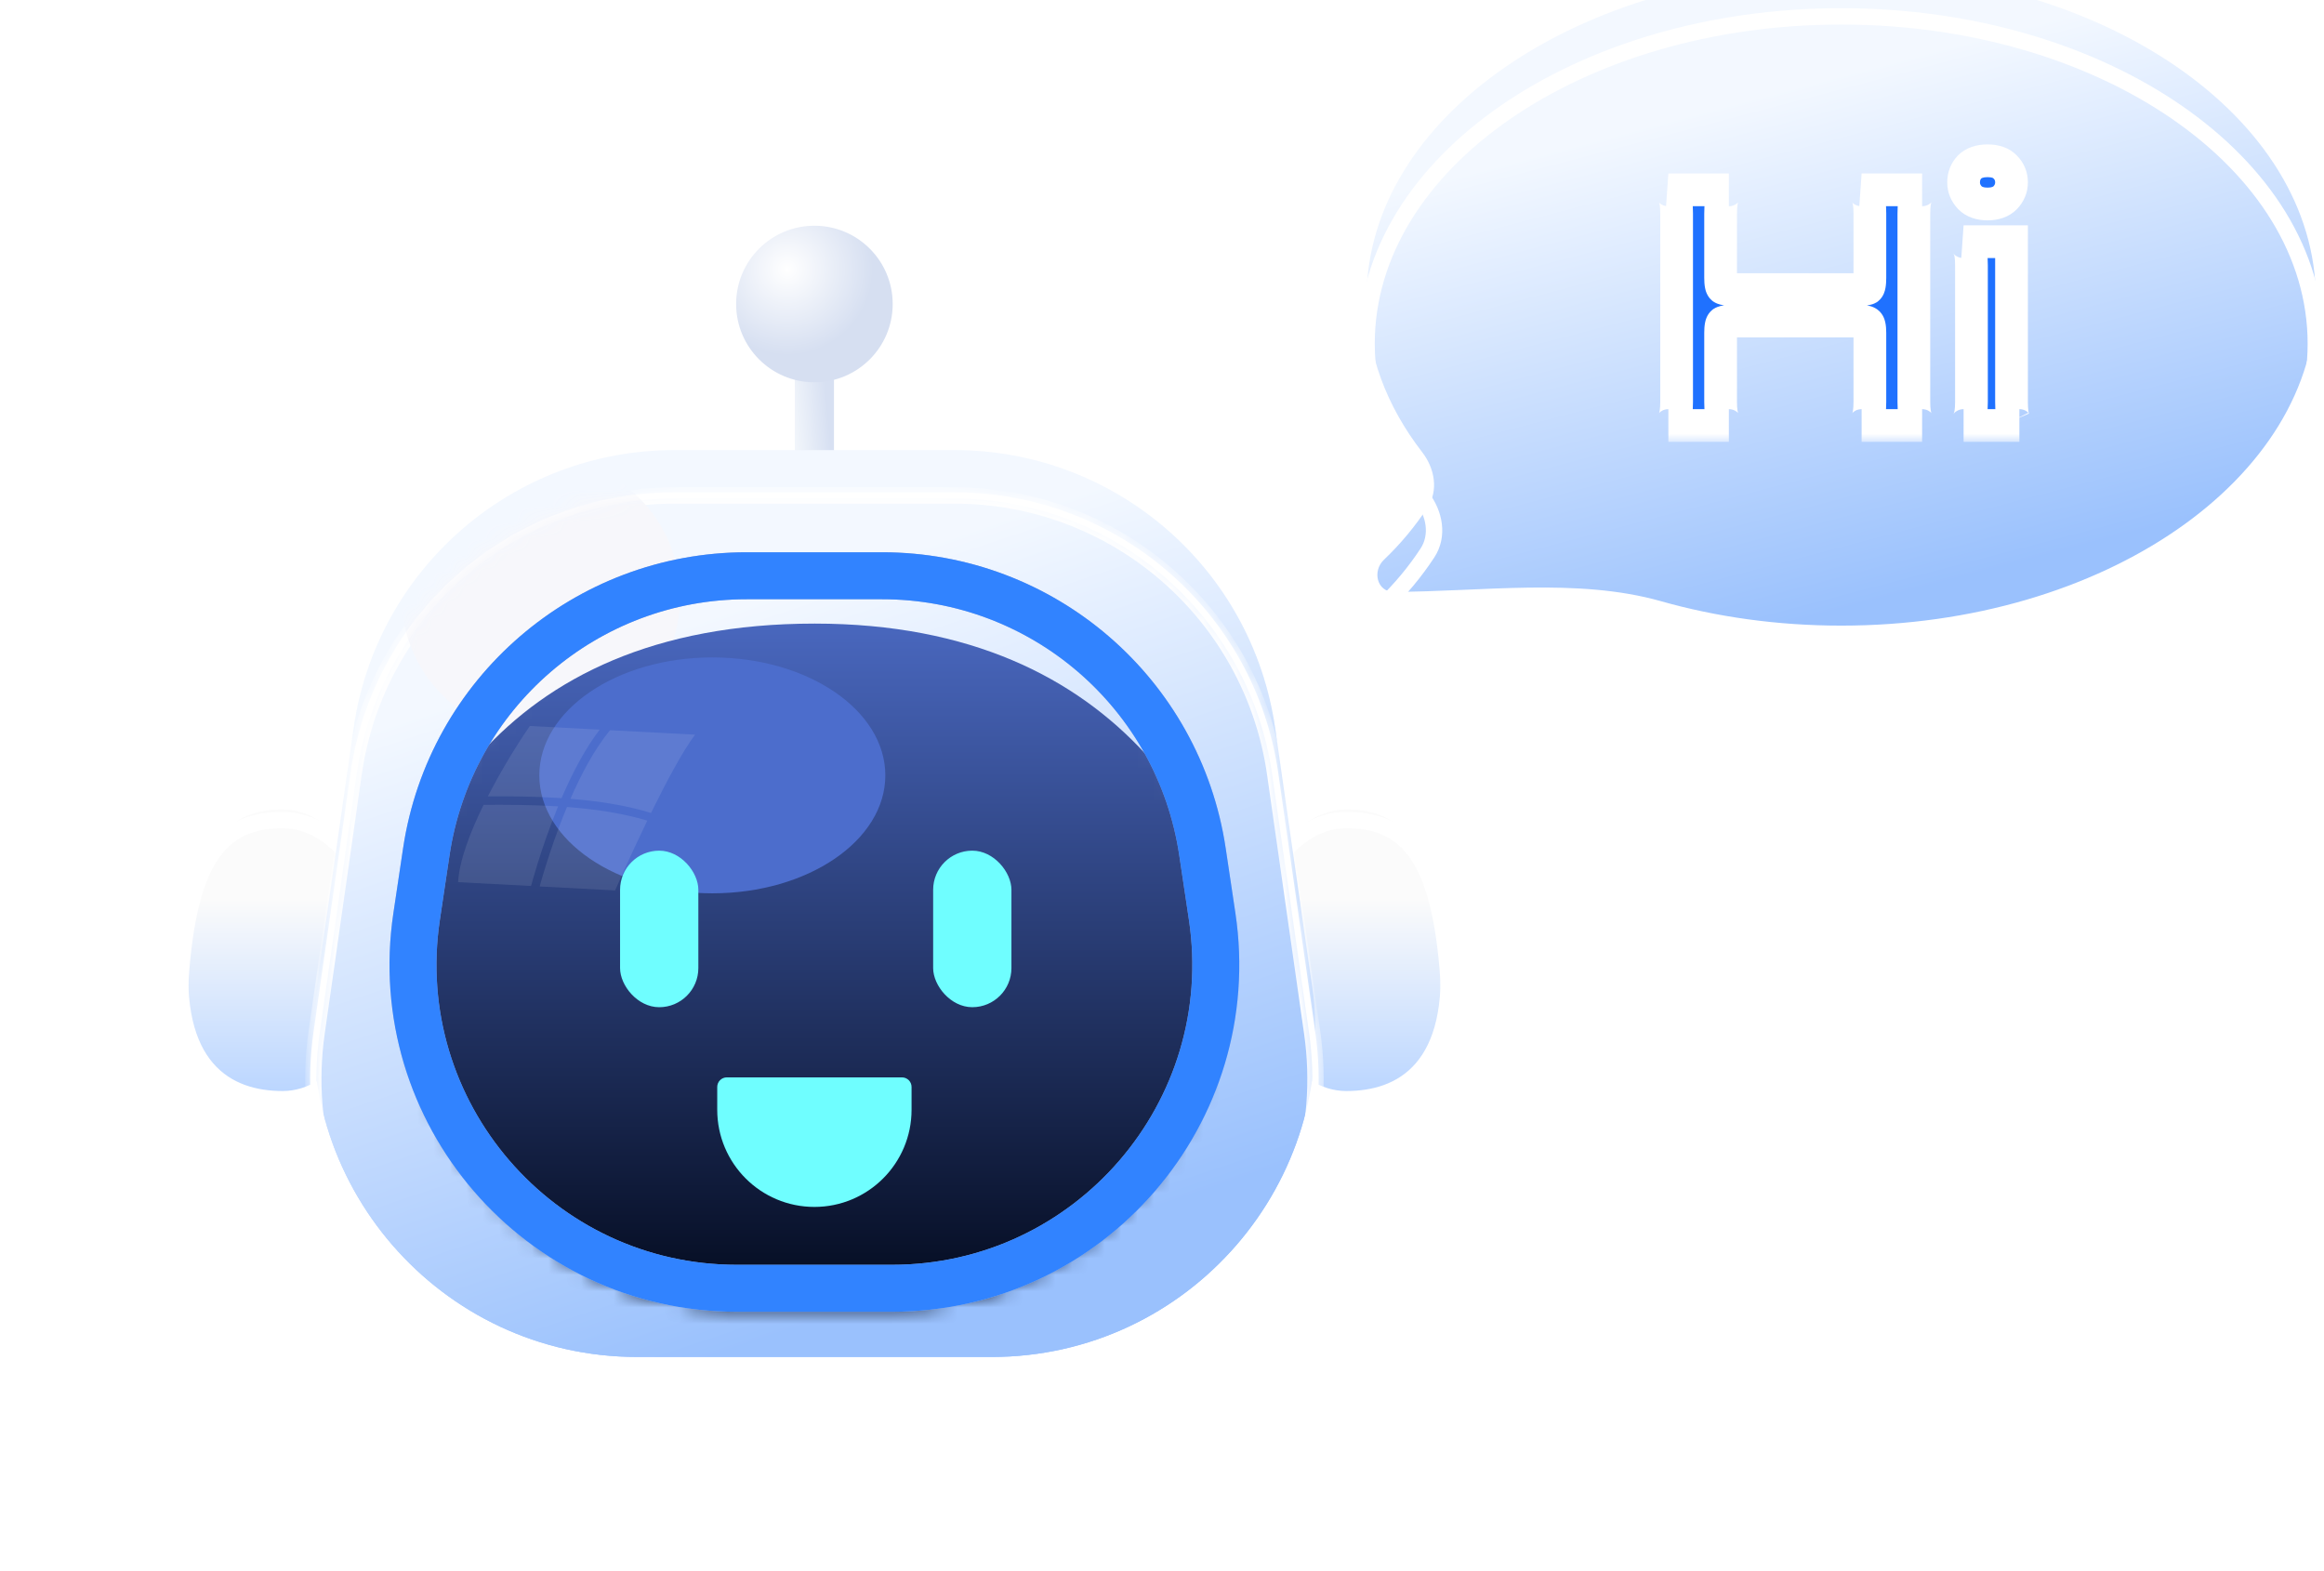 <svg width="142" height="96" viewBox="0 0 142 96" fill="none" xmlns="http://www.w3.org/2000/svg">
<g filter="url(#filter0_d_1_2771)">
<rect x="48.566" y="18.958" width="2.391" height="10.127" rx="1.196" fill="url(#paint0_linear_1_2771)"/>
<g filter="url(#filter1_i_1_2771)">
<path d="M22.968 56.819C22.968 61.569 20.417 65.42 17.27 65.42C14.123 65.42 10.982 63.753 11.572 56.819C12.161 49.885 14.123 48.218 17.27 48.218C20.417 48.218 22.968 52.069 22.968 56.819Z" fill="url(#paint1_linear_1_2771)"/>
</g>
<path d="M17.27 65.92C19.064 65.92 20.626 64.823 21.716 63.177C22.809 61.528 23.468 59.278 23.468 56.819C23.468 54.359 22.809 52.11 21.716 50.461C20.626 48.815 19.064 47.718 17.27 47.718C15.595 47.718 14.142 48.17 13.061 49.619C12.016 51.02 11.37 53.289 11.074 56.776C10.773 60.309 11.412 62.618 12.641 64.046C13.876 65.481 15.616 65.92 17.27 65.92Z" stroke="white"/>
<g filter="url(#filter2_i_1_2771)">
<path d="M76.561 56.819C76.561 61.569 79.112 65.42 82.259 65.42C85.406 65.42 88.547 63.753 87.957 56.819C87.368 49.885 85.406 48.218 82.259 48.218C79.112 48.218 76.561 52.069 76.561 56.819Z" fill="url(#paint2_linear_1_2771)"/>
</g>
<path d="M82.259 65.92C80.465 65.92 78.903 64.823 77.813 63.177C76.72 61.528 76.061 59.278 76.061 56.819C76.061 54.359 76.72 52.11 77.813 50.461C78.903 48.815 80.465 47.718 82.259 47.718C83.934 47.718 85.387 48.17 86.468 49.619C87.513 51.02 88.159 53.289 88.456 56.776C88.756 60.309 88.117 62.618 86.888 64.046C85.653 65.481 83.913 65.92 82.259 65.92Z" stroke="white"/>
<g filter="url(#filter3_ii_1_2771)">
<path d="M21.606 44.875C22.999 35.125 31.349 27.884 41.198 27.884H58.324C68.173 27.884 76.522 35.125 77.915 44.875L80.177 60.707C81.88 72.629 72.629 83.296 60.586 83.296H38.936C26.893 83.296 17.642 72.629 19.345 60.707L21.606 44.875Z" fill="url(#paint3_linear_1_2771)"/>
</g>
<path d="M21.606 44.875C22.999 35.125 31.349 27.884 41.198 27.884H58.324C68.173 27.884 76.522 35.125 77.915 44.875L80.177 60.707C81.88 72.629 72.629 83.296 60.586 83.296H38.936C26.893 83.296 17.642 72.629 19.345 60.707L21.606 44.875Z" stroke="white" stroke-width="0.383"/>
<mask id="mask0_1_2771" style="mask-type:alpha" maskUnits="userSpaceOnUse" x="18" y="27" width="63" height="57">
<path d="M21.606 44.875C22.999 35.125 31.349 27.883 41.198 27.883H58.324C68.173 27.883 76.522 35.125 77.915 44.875L80.177 60.707C81.88 72.629 72.629 83.296 60.586 83.296H38.936C26.893 83.296 17.642 72.629 19.345 60.707L21.606 44.875Z" fill="url(#paint4_linear_1_2771)" stroke="white" stroke-width="0.383"/>
</mask>
<g mask="url(#mask0_1_2771)">
<g filter="url(#filter4_ii_1_2771)">
<path d="M21.606 44.875C22.999 35.125 31.349 27.883 41.198 27.883H58.324C68.173 27.883 76.522 35.125 77.915 44.875L80.177 60.707C81.88 72.629 72.629 83.296 60.586 83.296H38.936C26.893 83.296 17.642 72.629 19.345 60.707L21.606 44.875Z" fill="url(#paint5_linear_1_2771)"/>
</g>
<path d="M21.606 44.875C22.999 35.125 31.349 27.883 41.198 27.883H58.324C68.173 27.883 76.522 35.125 77.915 44.875L80.177 60.707C81.88 72.629 72.629 83.296 60.586 83.296H38.936C26.893 83.296 17.642 72.629 19.345 60.707L21.606 44.875Z" stroke="white"/>
<g filter="url(#filter5_f_1_2771)">
<circle cx="33.046" cy="34.062" r="8.51" fill="#F7F7FB"/>
</g>
</g>
<mask id="mask1_1_2771" style="mask-type:alpha" maskUnits="userSpaceOnUse" x="25" y="33" width="50" height="45">
<path d="M26.049 50.68C27.5 40.99 35.823 33.821 45.621 33.821H53.901C63.699 33.821 72.022 40.99 73.472 50.68L74.065 54.638C75.856 66.602 66.59 77.359 54.493 77.359H45.029C32.932 77.359 23.665 66.602 25.457 54.638L26.049 50.68Z" fill="url(#paint6_linear_1_2771)"/>
<path d="M26.049 50.68C27.5 40.99 35.823 33.821 45.621 33.821H53.901C63.699 33.821 72.022 40.99 73.472 50.68L74.065 54.638C75.856 66.602 66.59 77.359 54.493 77.359H45.029C32.932 77.359 23.665 66.602 25.457 54.638L26.049 50.68Z" fill="#3183FF"/>
</mask>
<g mask="url(#mask1_1_2771)">
<g filter="url(#filter6_i_1_2771)">
<path d="M77.189 57.404C78.976 67.684 72.422 77.359 49.78 77.359C25.946 77.359 20.583 67.684 22.371 57.404C24.158 47.124 30.117 33.821 49.78 33.821C68.847 33.821 75.401 47.124 77.189 57.404Z" fill="url(#paint7_linear_1_2771)"/>
</g>
<g filter="url(#filter7_f_1_2771)">
<ellipse cx="43.524" cy="44.986" rx="10.571" ry="7.207" fill="#4C6DCC"/>
</g>
<g opacity="0.1" filter="url(#filter8_f_1_2771)">
<path fill-rule="evenodd" clip-rule="evenodd" d="M35.462 44.015C35.825 43.364 36.218 42.745 36.641 42.193L32.373 41.969C31.698 42.946 30.689 44.554 29.808 46.269C31.098 46.262 32.674 46.268 34.312 46.377C34.656 45.577 35.04 44.772 35.462 44.015ZM34.1 46.88C32.44 46.777 30.843 46.779 29.548 46.787C28.721 48.471 28.06 50.208 27.992 51.511L32.447 51.745C32.497 51.561 32.558 51.349 32.627 51.112C32.876 50.263 33.244 49.1 33.72 47.845C33.84 47.528 33.967 47.206 34.1 46.88ZM34.643 46.918C36.322 47.046 38.038 47.291 39.55 47.752C38.463 49.996 37.584 52.014 37.584 52.014L32.974 51.773C33.017 51.618 33.067 51.446 33.122 51.257C33.369 50.417 33.733 49.267 34.202 48.028C34.34 47.663 34.487 47.292 34.643 46.918ZM39.779 47.283C38.259 46.81 36.539 46.554 34.856 46.418C35.176 45.685 35.529 44.954 35.912 44.267C36.334 43.511 36.789 42.814 37.273 42.227L42.471 42.499C41.71 43.504 40.69 45.427 39.779 47.283Z" fill="white"/>
</g>
</g>
<g filter="url(#filter9_i_1_2771)">
<path d="M26.049 50.68C27.5 40.99 35.823 33.821 45.621 33.821H53.9C63.698 33.821 72.021 40.99 73.472 50.68L74.065 54.638C75.856 66.602 66.59 77.359 54.493 77.359H45.029C32.932 77.359 23.665 66.602 25.457 54.638L26.049 50.68Z" stroke="url(#paint8_linear_1_2771)" stroke-width="2.87"/>
<path d="M26.049 50.68C27.5 40.99 35.823 33.821 45.621 33.821H53.9C63.698 33.821 72.021 40.99 73.472 50.68L74.065 54.638C75.856 66.602 66.59 77.359 54.493 77.359H45.029C32.932 77.359 23.665 66.602 25.457 54.638L26.049 50.68Z" stroke="#3183FF" stroke-width="2.87"/>
</g>
<g filter="url(#filter10_di_1_2771)">
<path d="M43.824 62.112C43.824 61.789 44.086 61.526 44.41 61.526H55.112C55.436 61.526 55.698 61.789 55.698 62.112V63.505C55.698 66.784 53.04 69.442 49.761 69.442C46.482 69.442 43.824 66.784 43.824 63.505V62.112Z" fill="#6FFEFF"/>
</g>
<g filter="url(#filter11_di_1_2771)">
<rect x="37.887" y="47.674" width="4.783" height="9.565" rx="2.391" fill="#6FFEFF"/>
</g>
<g filter="url(#filter12_di_1_2771)">
<rect x="57.017" y="47.673" width="4.783" height="9.565" rx="2.391" fill="#6FFEFF"/>
</g>
<circle cx="49.762" cy="16.185" r="4.783" fill="url(#paint9_radial_1_2771)"/>
</g>
<g filter="url(#filter13_ii_1_2771)">
<path fill-rule="evenodd" clip-rule="evenodd" d="M112.5 41C128.516 41 141.5 32.046 141.5 21C141.5 9.954 128.516 1 112.5 1C96.484 1 83.5 9.954 83.5 21C83.5 24.4 84.73 27.601 86.9 30.404C87.664 31.392 87.905 32.739 87.221 33.784C86.459 34.948 85.565 36.018 84.562 36.974C83.829 37.672 84.139 38.936 85.151 38.936C90.474 38.936 96.368 38.057 101.489 39.508C104.884 40.47 108.602 41 112.5 41Z" fill="url(#paint10_linear_1_2771)"/>
</g>
<path d="M101.489 39.508L101.353 39.989L101.489 39.508ZM141 21C141 26.311 137.879 31.174 132.722 34.73C127.568 38.285 120.42 40.5 112.5 40.5V41.5C120.597 41.5 127.948 39.237 133.29 35.554C138.629 31.871 142 26.734 142 21H141ZM112.5 1.5C120.42 1.5 127.568 3.715 132.722 7.269C137.879 10.826 141 15.688 141 21H142C142 15.266 138.629 10.129 133.29 6.446C127.948 2.762 120.597 0.5 112.5 0.5V1.5ZM84 21C84 15.688 87.121 10.826 92.278 7.269C97.432 3.715 104.58 1.5 112.5 1.5V0.5C104.403 0.5 97.052 2.762 91.71 6.446C86.371 10.129 83 15.266 83 21H84ZM87.295 30.098C85.183 27.37 84 24.273 84 21H83C83 24.526 84.277 27.832 86.504 30.71L87.295 30.098ZM84.907 37.336C85.938 36.354 86.856 35.254 87.639 34.058L86.802 33.51C86.061 34.642 85.193 35.682 84.217 36.611L84.907 37.336ZM112.5 40.5C108.647 40.5 104.975 39.976 101.626 39.027L101.353 39.989C104.793 40.964 108.557 41.5 112.5 41.5V40.5ZM85.151 39.436C86.494 39.436 87.87 39.381 89.251 39.321C90.635 39.261 92.022 39.197 93.403 39.178C96.165 39.14 98.862 39.284 101.353 39.989L101.626 39.027C98.995 38.282 96.184 38.14 93.389 38.178C91.99 38.197 90.586 38.262 89.208 38.322C87.826 38.382 86.47 38.436 85.151 38.436V39.436ZM84.217 36.611C83.713 37.091 83.56 37.774 83.72 38.351C83.886 38.945 84.395 39.436 85.151 39.436V38.436C84.895 38.436 84.743 38.295 84.683 38.082C84.619 37.852 84.678 37.554 84.907 37.336L84.217 36.611ZM86.504 30.71C87.18 31.583 87.336 32.695 86.802 33.51L87.639 34.058C88.473 32.784 88.148 31.201 87.295 30.098L86.504 30.71Z" fill="white"/>
<mask id="path-21-outside-1_1_2771" maskUnits="userSpaceOnUse" x="100.5" y="8" width="24" height="19" fill="black">
<rect fill="white" x="100.5" y="8" width="24" height="19"/>
<path d="M101.94 26C102.052 26 102.164 25.888 102.276 25.664C102.388 25.44 102.444 25.072 102.444 24.56V13.04C102.444 12.528 102.388 12.168 102.276 11.96C102.164 11.736 102.052 11.616 101.94 11.6H105.636C105.524 11.6 105.412 11.712 105.3 11.936C105.188 12.16 105.132 12.536 105.132 13.064V16.976C105.132 17.328 105.172 17.536 105.252 17.6C105.348 17.664 105.636 17.696 106.116 17.696H113.292C113.772 17.696 114.052 17.672 114.132 17.624C114.212 17.56 114.252 17.344 114.252 16.976V13.04C114.252 12.528 114.196 12.168 114.084 11.96C113.972 11.736 113.86 11.616 113.748 11.6H117.444C117.332 11.6 117.22 11.712 117.108 11.936C116.996 12.16 116.94 12.536 116.94 13.064V24.56C116.94 25.072 116.996 25.44 117.108 25.664C117.22 25.888 117.332 26 117.444 26H113.748C113.86 26 113.972 25.888 114.084 25.664C114.196 25.44 114.252 25.072 114.252 24.56V20.336C114.252 19.968 114.204 19.76 114.108 19.712C114.028 19.648 113.756 19.616 113.292 19.616H106.116C105.636 19.616 105.348 19.648 105.252 19.712C105.172 19.776 105.132 19.984 105.132 20.336V24.56C105.132 25.072 105.188 25.44 105.3 25.664C105.412 25.888 105.524 26 105.636 26H101.94ZM119.979 26C120.091 26 120.195 25.888 120.291 25.664C120.403 25.44 120.459 25.072 120.459 24.56V16.208C120.459 15.696 120.403 15.336 120.291 15.128C120.195 14.904 120.091 14.784 119.979 14.768H122.907V24.56C122.907 25.072 122.955 25.44 123.051 25.664C123.163 25.888 123.275 26 123.387 26H119.979ZM121.443 12.464C120.979 12.464 120.619 12.336 120.363 12.08C120.107 11.808 119.979 11.496 119.979 11.144C119.979 10.776 120.099 10.464 120.339 10.208C120.595 9.952 120.963 9.824 121.443 9.824C121.923 9.824 122.283 9.952 122.523 10.208C122.779 10.464 122.907 10.776 122.907 11.144C122.907 11.496 122.779 11.808 122.523 12.08C122.267 12.336 121.907 12.464 121.443 12.464Z"/>
</mask>
<path d="M101.94 26C102.052 26 102.164 25.888 102.276 25.664C102.388 25.44 102.444 25.072 102.444 24.56V13.04C102.444 12.528 102.388 12.168 102.276 11.96C102.164 11.736 102.052 11.616 101.94 11.6H105.636C105.524 11.6 105.412 11.712 105.3 11.936C105.188 12.16 105.132 12.536 105.132 13.064V16.976C105.132 17.328 105.172 17.536 105.252 17.6C105.348 17.664 105.636 17.696 106.116 17.696H113.292C113.772 17.696 114.052 17.672 114.132 17.624C114.212 17.56 114.252 17.344 114.252 16.976V13.04C114.252 12.528 114.196 12.168 114.084 11.96C113.972 11.736 113.86 11.616 113.748 11.6H117.444C117.332 11.6 117.22 11.712 117.108 11.936C116.996 12.16 116.94 12.536 116.94 13.064V24.56C116.94 25.072 116.996 25.44 117.108 25.664C117.22 25.888 117.332 26 117.444 26H113.748C113.86 26 113.972 25.888 114.084 25.664C114.196 25.44 114.252 25.072 114.252 24.56V20.336C114.252 19.968 114.204 19.76 114.108 19.712C114.028 19.648 113.756 19.616 113.292 19.616H106.116C105.636 19.616 105.348 19.648 105.252 19.712C105.172 19.776 105.132 19.984 105.132 20.336V24.56C105.132 25.072 105.188 25.44 105.3 25.664C105.412 25.888 105.524 26 105.636 26H101.94ZM119.979 26C120.091 26 120.195 25.888 120.291 25.664C120.403 25.44 120.459 25.072 120.459 24.56V16.208C120.459 15.696 120.403 15.336 120.291 15.128C120.195 14.904 120.091 14.784 119.979 14.768H122.907V24.56C122.907 25.072 122.955 25.44 123.051 25.664C123.163 25.888 123.275 26 123.387 26H119.979ZM121.443 12.464C120.979 12.464 120.619 12.336 120.363 12.08C120.107 11.808 119.979 11.496 119.979 11.144C119.979 10.776 120.099 10.464 120.339 10.208C120.595 9.952 120.963 9.824 121.443 9.824C121.923 9.824 122.283 9.952 122.523 10.208C122.779 10.464 122.907 10.776 122.907 11.144C122.907 11.496 122.779 11.808 122.523 12.08C122.267 12.336 121.907 12.464 121.443 12.464Z" fill="#1F71FF"/>
<path d="M102.276 25.664L101.382 25.217L102.276 25.664ZM102.276 11.96L101.382 12.407L101.388 12.421L101.396 12.434L102.276 11.96ZM101.94 11.6V10.6L101.799 12.59L101.94 11.6ZM105.3 11.936L104.406 11.489L104.406 11.489L105.3 11.936ZM105.252 17.6L104.627 18.381L104.661 18.408L104.697 18.432L105.252 17.6ZM114.132 17.624L114.646 18.482L114.704 18.447L114.757 18.405L114.132 17.624ZM114.084 11.96L113.19 12.407L113.196 12.421L113.204 12.434L114.084 11.96ZM113.748 11.6V10.6L113.607 12.59L113.748 11.6ZM117.108 11.936L116.214 11.489L116.214 11.489L117.108 11.936ZM117.108 25.664L116.214 26.111L116.214 26.111L117.108 25.664ZM114.084 25.664L114.978 26.111L114.978 26.111L114.084 25.664ZM114.108 19.712L113.483 20.493L113.566 20.559L113.661 20.606L114.108 19.712ZM105.252 19.712L104.697 18.88L104.661 18.904L104.627 18.931L105.252 19.712ZM105.3 25.664L104.406 26.111H104.406L105.3 25.664ZM101.94 27C102.355 27 102.65 26.788 102.815 26.623C102.978 26.46 103.091 26.27 103.17 26.111L101.382 25.217C101.349 25.282 101.35 25.26 101.401 25.209C101.454 25.156 101.637 25 101.94 25V27ZM103.17 26.111C103.393 25.666 103.444 25.098 103.444 24.56H101.444C101.444 24.783 101.432 24.95 101.413 25.07C101.394 25.195 101.374 25.232 101.382 25.217L103.17 26.111ZM103.444 24.56V13.04H101.444V24.56H103.444ZM103.444 13.04C103.444 12.513 103.396 11.931 103.156 11.486L101.396 12.434C101.377 12.399 101.395 12.418 101.414 12.54C101.432 12.653 101.444 12.817 101.444 13.04H103.444ZM103.17 11.513C103.092 11.355 102.985 11.176 102.839 11.02C102.696 10.866 102.446 10.662 102.081 10.61L101.799 12.59C101.546 12.554 101.408 12.418 101.377 12.384C101.343 12.348 101.348 12.341 101.382 12.407L103.17 11.513ZM101.94 12.6H105.636V10.6H101.94V12.6ZM105.636 10.6C105.221 10.6 104.926 10.812 104.761 10.977C104.598 11.14 104.485 11.33 104.406 11.489L106.194 12.383C106.227 12.318 106.226 12.34 106.175 12.391C106.122 12.444 105.939 12.6 105.636 12.6V10.6ZM104.406 11.489C104.182 11.936 104.132 12.516 104.132 13.064H106.132C106.132 12.832 106.145 12.658 106.163 12.533C106.183 12.401 106.203 12.365 106.194 12.383L104.406 11.489ZM104.132 13.064V16.976H106.132V13.064H104.132ZM104.132 16.976C104.132 17.18 104.143 17.391 104.18 17.585C104.205 17.714 104.285 18.107 104.627 18.381L105.877 16.819C106.026 16.939 106.092 17.07 106.114 17.121C106.14 17.178 106.145 17.214 106.144 17.207C106.141 17.193 106.132 17.124 106.132 16.976H104.132ZM104.697 18.432C104.861 18.541 105.026 18.589 105.117 18.612C105.224 18.639 105.331 18.655 105.43 18.666C105.626 18.688 105.86 18.696 106.116 18.696V16.696C105.892 16.696 105.742 16.688 105.65 16.678C105.605 16.673 105.592 16.669 105.603 16.672C105.609 16.673 105.629 16.679 105.659 16.691C105.688 16.701 105.742 16.725 105.807 16.768L104.697 18.432ZM106.116 18.696H113.292V16.696H106.116V18.696ZM113.292 18.696C113.544 18.696 113.766 18.69 113.947 18.674C114.037 18.667 114.135 18.655 114.231 18.636C114.301 18.622 114.473 18.585 114.646 18.482L113.618 16.767C113.695 16.72 113.759 16.698 113.785 16.689C113.815 16.68 113.835 16.676 113.838 16.675C113.844 16.674 113.827 16.677 113.777 16.682C113.678 16.69 113.52 16.696 113.292 16.696V18.696ZM114.757 18.405C114.953 18.248 115.053 18.06 115.104 17.941C115.157 17.816 115.187 17.694 115.205 17.596C115.241 17.401 115.252 17.186 115.252 16.976H113.252C113.252 17.051 113.25 17.11 113.247 17.155C113.244 17.202 113.24 17.226 113.239 17.232C113.237 17.242 113.242 17.209 113.265 17.154C113.278 17.124 113.3 17.079 113.336 17.027C113.371 16.975 113.426 16.908 113.507 16.843L114.757 18.405ZM115.252 16.976V13.04H113.252V16.976H115.252ZM115.252 13.04C115.252 12.513 115.204 11.931 114.964 11.486L113.204 12.434C113.185 12.399 113.203 12.418 113.222 12.54C113.24 12.653 113.252 12.817 113.252 13.04H115.252ZM114.978 11.513C114.9 11.355 114.793 11.176 114.647 11.02C114.504 10.866 114.254 10.662 113.889 10.61L113.607 12.59C113.354 12.554 113.216 12.418 113.185 12.384C113.151 12.348 113.156 12.341 113.19 12.407L114.978 11.513ZM113.748 12.6H117.444V10.6H113.748V12.6ZM117.444 10.6C117.029 10.6 116.734 10.812 116.569 10.977C116.406 11.14 116.293 11.33 116.214 11.489L118.002 12.383C118.035 12.318 118.034 12.34 117.983 12.391C117.93 12.444 117.747 12.6 117.444 12.6V10.6ZM116.214 11.489C115.99 11.936 115.94 12.516 115.94 13.064H117.94C117.94 12.832 117.953 12.658 117.971 12.533C117.991 12.401 118.011 12.365 118.002 12.383L116.214 11.489ZM115.94 13.064V24.56H117.94V13.064H115.94ZM115.94 24.56C115.94 25.098 115.991 25.666 116.214 26.111L118.002 25.217C118.01 25.232 117.99 25.195 117.971 25.07C117.952 24.95 117.94 24.783 117.94 24.56H115.94ZM116.214 26.111C116.293 26.27 116.406 26.46 116.569 26.623C116.734 26.788 117.029 27 117.444 27V25C117.747 25 117.93 25.156 117.983 25.209C118.034 25.26 118.035 25.282 118.002 25.217L116.214 26.111ZM117.444 25H113.748V27H117.444V25ZM113.748 27C114.163 27 114.458 26.788 114.623 26.623C114.786 26.46 114.899 26.27 114.978 26.111L113.19 25.217C113.157 25.282 113.158 25.26 113.209 25.209C113.262 25.156 113.445 25 113.748 25V27ZM114.978 26.111C115.201 25.666 115.252 25.098 115.252 24.56H113.252C113.252 24.783 113.24 24.95 113.221 25.07C113.202 25.195 113.182 25.232 113.19 25.217L114.978 26.111ZM115.252 24.56V20.336H113.252V24.56H115.252ZM115.252 20.336C115.252 20.122 115.239 19.891 115.19 19.679C115.159 19.542 115.04 19.06 114.555 18.818L113.661 20.606C113.451 20.502 113.344 20.348 113.299 20.268C113.255 20.189 113.242 20.132 113.242 20.129C113.241 20.125 113.252 20.182 113.252 20.336H115.252ZM114.733 18.931C114.553 18.787 114.364 18.73 114.275 18.705C114.166 18.675 114.056 18.658 113.961 18.647C113.769 18.624 113.54 18.616 113.292 18.616V20.616C113.508 20.616 113.647 20.624 113.727 20.633C113.768 20.638 113.77 20.641 113.749 20.635C113.737 20.632 113.708 20.623 113.668 20.606C113.631 20.589 113.561 20.555 113.483 20.493L114.733 18.931ZM113.292 18.616H106.116V20.616H113.292V18.616ZM106.116 18.616C105.86 18.616 105.626 18.624 105.43 18.646C105.331 18.657 105.224 18.673 105.117 18.7C105.026 18.723 104.861 18.771 104.697 18.88L105.807 20.544C105.742 20.587 105.688 20.61 105.659 20.622C105.629 20.633 105.609 20.639 105.603 20.64C105.592 20.643 105.605 20.639 105.65 20.634C105.742 20.624 105.892 20.616 106.116 20.616V18.616ZM104.627 18.931C104.285 19.205 104.205 19.598 104.18 19.727C104.143 19.921 104.132 20.132 104.132 20.336H106.132C106.132 20.188 106.141 20.119 106.144 20.105C106.145 20.098 106.14 20.134 106.114 20.191C106.092 20.242 106.026 20.373 105.877 20.493L104.627 18.931ZM104.132 20.336V24.56H106.132V20.336H104.132ZM104.132 24.56C104.132 25.098 104.183 25.666 104.406 26.111L106.194 25.217C106.202 25.232 106.182 25.195 106.163 25.07C106.144 24.95 106.132 24.783 106.132 24.56H104.132ZM104.406 26.111C104.485 26.27 104.598 26.46 104.761 26.623C104.926 26.788 105.221 27 105.636 27V25C105.939 25 106.122 25.156 106.175 25.209C106.226 25.26 106.227 25.282 106.194 25.217L104.406 26.111ZM105.636 25H101.94V27H105.636V25ZM120.291 25.664L119.397 25.217L119.383 25.243L119.372 25.27L120.291 25.664ZM120.291 15.128L119.372 15.522L119.389 15.563L119.411 15.602L120.291 15.128ZM119.979 14.768V13.768L119.838 15.758L119.979 14.768ZM122.907 14.768H123.907V13.768H122.907V14.768ZM123.051 25.664L122.132 26.058L122.143 26.085L122.157 26.111L123.051 25.664ZM120.363 12.08L119.635 12.765L119.645 12.776L119.656 12.787L120.363 12.08ZM120.339 10.208L119.632 9.501L119.62 9.512L119.609 9.524L120.339 10.208ZM122.523 10.208L121.793 10.892L121.804 10.904L121.816 10.915L122.523 10.208ZM122.523 12.08L123.23 12.787L123.241 12.776L123.251 12.765L122.523 12.08ZM119.979 27C120.403 27 120.704 26.779 120.874 26.596C121.036 26.422 121.141 26.22 121.21 26.058L119.372 25.27C119.345 25.332 119.35 25.299 119.408 25.235C119.474 25.165 119.667 25 119.979 25V27ZM121.185 26.111C121.408 25.666 121.459 25.098 121.459 24.56H119.459C119.459 24.783 119.447 24.95 119.428 25.07C119.409 25.195 119.389 25.232 119.397 25.217L121.185 26.111ZM121.459 24.56V16.208H119.459V24.56H121.459ZM121.459 16.208C121.459 15.681 121.411 15.099 121.171 14.654L119.411 15.602C119.392 15.567 119.41 15.586 119.429 15.708C119.447 15.821 119.459 15.985 119.459 16.208H121.459ZM121.21 14.734C121.141 14.572 121.042 14.383 120.897 14.215C120.75 14.046 120.496 13.832 120.12 13.778L119.838 15.758C119.574 15.72 119.428 15.574 119.385 15.525C119.344 15.477 119.345 15.46 119.372 15.522L121.21 14.734ZM119.979 15.768H122.907V13.768H119.979V15.768ZM121.907 14.768V24.56H123.907V14.768H121.907ZM121.907 24.56C121.907 25.091 121.95 25.635 122.132 26.058L123.97 25.27C123.972 25.274 123.952 25.226 123.935 25.091C123.918 24.962 123.907 24.788 123.907 24.56H121.907ZM122.157 26.111C122.236 26.27 122.349 26.46 122.512 26.623C122.677 26.788 122.972 27 123.387 27V25C123.69 25 123.873 25.156 123.926 25.209C123.977 25.26 123.978 25.282 123.945 25.217L122.157 26.111ZM123.387 25H119.979V27H123.387V25ZM121.443 11.464C121.166 11.464 121.09 11.393 121.07 11.373L119.656 12.787C120.148 13.28 120.792 13.464 121.443 13.464V11.464ZM121.091 11.395C120.998 11.296 120.979 11.225 120.979 11.144H118.979C118.979 11.767 119.216 12.32 119.635 12.765L121.091 11.395ZM120.979 11.144C120.979 11.016 121.011 10.953 121.069 10.892L119.609 9.524C119.187 9.975 118.979 10.536 118.979 11.144H120.979ZM121.046 10.915C121.06 10.902 121.139 10.824 121.443 10.824V8.824C120.787 8.824 120.13 9.002 119.632 9.501L121.046 10.915ZM121.443 10.824C121.597 10.824 121.689 10.845 121.738 10.862C121.781 10.878 121.792 10.89 121.793 10.892L123.253 9.524C122.762 9.001 122.094 8.824 121.443 8.824V10.824ZM121.816 10.915C121.881 10.98 121.907 11.036 121.907 11.144H123.907C123.907 10.516 123.677 9.948 123.23 9.501L121.816 10.915ZM121.907 11.144C121.907 11.225 121.888 11.296 121.795 11.395L123.251 12.765C123.67 12.32 123.907 11.767 123.907 11.144H121.907ZM121.816 11.373C121.796 11.393 121.72 11.464 121.443 11.464V13.464C122.094 13.464 122.738 13.28 123.23 12.787L121.816 11.373Z" fill="white" mask="url(#path-21-outside-1_1_2771)"/>
<defs>
<filter id="filter0_d_1_2771" x="-1.065" y="-1.174" width="102.13" height="102.13" filterUnits="userSpaceOnUse" color-interpolation-filters="sRGB">
<feFlood flood-opacity="0" result="BackgroundImageFix"/>
<feColorMatrix in="SourceAlpha" type="matrix" values="0 0 0 0 0 0 0 0 0 0 0 0 0 0 0 0 0 0 127 0" result="hardAlpha"/>
<feOffset dy="2.391"/>
<feGaussianBlur stdDeviation="4.783"/>
<feComposite in2="hardAlpha" operator="out"/>
<feColorMatrix type="matrix" values="0 0 0 0 0 0 0 0 0 0.157 0 0 0 0 0.463 0 0 0 0.35 0"/>
<feBlend mode="normal" in2="BackgroundImageFix" result="effect1_dropShadow_1_2771"/>
<feBlend mode="normal" in="SourceGraphic" in2="effect1_dropShadow_1_2771" result="shape"/>
</filter>
<filter id="filter1_i_1_2771" x="10.5" y="46.071" width="13.468" height="20.349" filterUnits="userSpaceOnUse" color-interpolation-filters="sRGB">
<feFlood flood-opacity="0" result="BackgroundImageFix"/>
<feBlend mode="normal" in="SourceGraphic" in2="BackgroundImageFix" result="shape"/>
<feColorMatrix in="SourceAlpha" type="matrix" values="0 0 0 0 0 0 0 0 0 0 0 0 0 0 0 0 0 0 127 0" result="hardAlpha"/>
<feOffset dy="-1.147"/>
<feGaussianBlur stdDeviation="0.956"/>
<feComposite in2="hardAlpha" operator="arithmetic" k2="-1" k3="1"/>
<feColorMatrix type="matrix" values="0 0 0 0 0.258 0 0 0 0 0.347 0 0 0 0 0.575 0 0 0 0.39 0"/>
<feBlend mode="normal" in2="shape" result="effect1_innerShadow_1_2771"/>
</filter>
<filter id="filter2_i_1_2771" x="75.561" y="46.071" width="13.468" height="20.349" filterUnits="userSpaceOnUse" color-interpolation-filters="sRGB">
<feFlood flood-opacity="0" result="BackgroundImageFix"/>
<feBlend mode="normal" in="SourceGraphic" in2="BackgroundImageFix" result="shape"/>
<feColorMatrix in="SourceAlpha" type="matrix" values="0 0 0 0 0 0 0 0 0 0 0 0 0 0 0 0 0 0 127 0" result="hardAlpha"/>
<feOffset dy="-1.147"/>
<feGaussianBlur stdDeviation="0.956"/>
<feComposite in2="hardAlpha" operator="arithmetic" k2="-1" k3="1"/>
<feColorMatrix type="matrix" values="0 0 0 0 0.258 0 0 0 0 0.347 0 0 0 0 0.575 0 0 0 0.39 0"/>
<feBlend mode="normal" in2="shape" result="effect1_innerShadow_1_2771"/>
</filter>
<filter id="filter3_ii_1_2771" x="18.951" y="25.779" width="61.62" height="57.708" filterUnits="userSpaceOnUse" color-interpolation-filters="sRGB">
<feFlood flood-opacity="0" result="BackgroundImageFix"/>
<feBlend mode="normal" in="SourceGraphic" in2="BackgroundImageFix" result="shape"/>
<feColorMatrix in="SourceAlpha" type="matrix" values="0 0 0 0 0 0 0 0 0 0 0 0 0 0 0 0 0 0 127 0" result="hardAlpha"/>
<feOffset dy="-0.86"/>
<feGaussianBlur stdDeviation="0.344"/>
<feComposite in2="hardAlpha" operator="arithmetic" k2="-1" k3="1"/>
<feColorMatrix type="matrix" values="0 0 0 0 1 0 0 0 0 1 0 0 0 0 1 0 0 0 0.57 0"/>
<feBlend mode="normal" in2="shape" result="effect1_innerShadow_1_2771"/>
<feColorMatrix in="SourceAlpha" type="matrix" values="0 0 0 0 0 0 0 0 0 0 0 0 0 0 0 0 0 0 127 0" result="hardAlpha"/>
<feOffset dy="-1.913"/>
<feGaussianBlur stdDeviation="0.957"/>
<feComposite in2="hardAlpha" operator="arithmetic" k2="-1" k3="1"/>
<feColorMatrix type="matrix" values="0 0 0 0 0.002 0 0 0 0 0.069 0 0 0 0 0.117 0 0 0 0.25 0"/>
<feBlend mode="normal" in2="effect1_innerShadow_1_2771" result="effect2_innerShadow_1_2771"/>
</filter>
<filter id="filter4_ii_1_2771" x="18.642" y="25.47" width="62.238" height="58.325" filterUnits="userSpaceOnUse" color-interpolation-filters="sRGB">
<feFlood flood-opacity="0" result="BackgroundImageFix"/>
<feBlend mode="normal" in="SourceGraphic" in2="BackgroundImageFix" result="shape"/>
<feColorMatrix in="SourceAlpha" type="matrix" values="0 0 0 0 0 0 0 0 0 0 0 0 0 0 0 0 0 0 127 0" result="hardAlpha"/>
<feOffset dy="-0.86"/>
<feGaussianBlur stdDeviation="0.344"/>
<feComposite in2="hardAlpha" operator="arithmetic" k2="-1" k3="1"/>
<feColorMatrix type="matrix" values="0 0 0 0 1 0 0 0 0 1 0 0 0 0 1 0 0 0 0.57 0"/>
<feBlend mode="normal" in2="shape" result="effect1_innerShadow_1_2771"/>
<feColorMatrix in="SourceAlpha" type="matrix" values="0 0 0 0 0 0 0 0 0 0 0 0 0 0 0 0 0 0 127 0" result="hardAlpha"/>
<feOffset dy="-1.913"/>
<feGaussianBlur stdDeviation="0.957"/>
<feComposite in2="hardAlpha" operator="arithmetic" k2="-1" k3="1"/>
<feColorMatrix type="matrix" values="0 0 0 0 0.002 0 0 0 0 0.069 0 0 0 0 0.117 0 0 0 0.25 0"/>
<feBlend mode="normal" in2="effect1_innerShadow_1_2771" result="effect2_innerShadow_1_2771"/>
</filter>
<filter id="filter5_f_1_2771" x="14.736" y="15.752" width="36.62" height="36.62" filterUnits="userSpaceOnUse" color-interpolation-filters="sRGB">
<feFlood flood-opacity="0" result="BackgroundImageFix"/>
<feBlend mode="normal" in="SourceGraphic" in2="BackgroundImageFix" result="shape"/>
<feGaussianBlur stdDeviation="4.9" result="effect1_foregroundBlur_1_2771"/>
</filter>
<filter id="filter6_i_1_2771" x="22.055" y="33.821" width="55.412" height="45.429" filterUnits="userSpaceOnUse" color-interpolation-filters="sRGB">
<feFlood flood-opacity="0" result="BackgroundImageFix"/>
<feBlend mode="normal" in="SourceGraphic" in2="BackgroundImageFix" result="shape"/>
<feColorMatrix in="SourceAlpha" type="matrix" values="0 0 0 0 0 0 0 0 0 0 0 0 0 0 0 0 0 0 127 0" result="hardAlpha"/>
<feOffset dy="1.891"/>
<feGaussianBlur stdDeviation="0.946"/>
<feComposite in2="hardAlpha" operator="arithmetic" k2="-1" k3="1"/>
<feColorMatrix type="matrix" values="0 0 0 0 0 0 0 0 0 0 0 0 0 0 0 0 0 0 1 0"/>
<feBlend mode="normal" in2="shape" result="effect1_innerShadow_1_2771"/>
</filter>
<filter id="filter7_f_1_2771" x="25.301" y="30.126" width="36.447" height="29.72" filterUnits="userSpaceOnUse" color-interpolation-filters="sRGB">
<feFlood flood-opacity="0" result="BackgroundImageFix"/>
<feBlend mode="normal" in="SourceGraphic" in2="BackgroundImageFix" result="shape"/>
<feGaussianBlur stdDeviation="3.826" result="effect1_foregroundBlur_1_2771"/>
</filter>
<filter id="filter8_f_1_2771" x="27.609" y="41.587" width="15.244" height="10.81" filterUnits="userSpaceOnUse" color-interpolation-filters="sRGB">
<feFlood flood-opacity="0" result="BackgroundImageFix"/>
<feBlend mode="normal" in="SourceGraphic" in2="BackgroundImageFix" result="shape"/>
<feGaussianBlur stdDeviation="0.191" result="effect1_foregroundBlur_1_2771"/>
</filter>
<filter id="filter9_i_1_2771" x="23.799" y="31.526" width="51.923" height="47.268" filterUnits="userSpaceOnUse" color-interpolation-filters="sRGB">
<feFlood flood-opacity="0" result="BackgroundImageFix"/>
<feBlend mode="normal" in="SourceGraphic" in2="BackgroundImageFix" result="shape"/>
<feColorMatrix in="SourceAlpha" type="matrix" values="0 0 0 0 0 0 0 0 0 0 0 0 0 0 0 0 0 0 127 0" result="hardAlpha"/>
<feOffset dy="-1.032"/>
<feGaussianBlur stdDeviation="0.43"/>
<feComposite in2="hardAlpha" operator="arithmetic" k2="-1" k3="1"/>
<feColorMatrix type="matrix" values="0 0 0 0 0.695 0 0 0 0 0.872 0 0 0 0 1 0 0 0 0.5 0"/>
<feBlend mode="normal" in2="shape" result="effect1_innerShadow_1_2771"/>
</filter>
<filter id="filter10_di_1_2771" x="42.964" y="60.667" width="13.593" height="10.689" filterUnits="userSpaceOnUse" color-interpolation-filters="sRGB">
<feFlood flood-opacity="0" result="BackgroundImageFix"/>
<feColorMatrix in="SourceAlpha" type="matrix" values="0 0 0 0 0 0 0 0 0 0 0 0 0 0 0 0 0 0 127 0" result="hardAlpha"/>
<feOffset/>
<feGaussianBlur stdDeviation="0.43"/>
<feComposite in2="hardAlpha" operator="out"/>
<feColorMatrix type="matrix" values="0 0 0 0 0.435 0 0 0 0 0.996 0 0 0 0 1 0 0 0 1 0"/>
<feBlend mode="normal" in2="BackgroundImageFix" result="effect1_dropShadow_1_2771"/>
<feBlend mode="normal" in="SourceGraphic" in2="effect1_dropShadow_1_2771" result="shape"/>
<feColorMatrix in="SourceAlpha" type="matrix" values="0 0 0 0 0 0 0 0 0 0 0 0 0 0 0 0 0 0 127 0" result="hardAlpha"/>
<feOffset dy="1.913"/>
<feGaussianBlur stdDeviation="0.957"/>
<feComposite in2="hardAlpha" operator="arithmetic" k2="-1" k3="1"/>
<feColorMatrix type="matrix" values="0 0 0 0 1 0 0 0 0 1 0 0 0 0 1 0 0 0 0.71 0"/>
<feBlend mode="normal" in2="shape" result="effect2_innerShadow_1_2771"/>
</filter>
<filter id="filter11_di_1_2771" x="37.027" y="46.814" width="6.502" height="12.338" filterUnits="userSpaceOnUse" color-interpolation-filters="sRGB">
<feFlood flood-opacity="0" result="BackgroundImageFix"/>
<feColorMatrix in="SourceAlpha" type="matrix" values="0 0 0 0 0 0 0 0 0 0 0 0 0 0 0 0 0 0 127 0" result="hardAlpha"/>
<feOffset/>
<feGaussianBlur stdDeviation="0.43"/>
<feComposite in2="hardAlpha" operator="out"/>
<feColorMatrix type="matrix" values="0 0 0 0 0.435 0 0 0 0 0.996 0 0 0 0 1 0 0 0 1 0"/>
<feBlend mode="normal" in2="BackgroundImageFix" result="effect1_dropShadow_1_2771"/>
<feBlend mode="normal" in="SourceGraphic" in2="effect1_dropShadow_1_2771" result="shape"/>
<feColorMatrix in="SourceAlpha" type="matrix" values="0 0 0 0 0 0 0 0 0 0 0 0 0 0 0 0 0 0 127 0" result="hardAlpha"/>
<feOffset dy="1.913"/>
<feGaussianBlur stdDeviation="0.957"/>
<feComposite in2="hardAlpha" operator="arithmetic" k2="-1" k3="1"/>
<feColorMatrix type="matrix" values="0 0 0 0 1 0 0 0 0 1 0 0 0 0 1 0 0 0 0.71 0"/>
<feBlend mode="normal" in2="shape" result="effect2_innerShadow_1_2771"/>
</filter>
<filter id="filter12_di_1_2771" x="56.158" y="46.814" width="6.502" height="12.338" filterUnits="userSpaceOnUse" color-interpolation-filters="sRGB">
<feFlood flood-opacity="0" result="BackgroundImageFix"/>
<feColorMatrix in="SourceAlpha" type="matrix" values="0 0 0 0 0 0 0 0 0 0 0 0 0 0 0 0 0 0 127 0" result="hardAlpha"/>
<feOffset/>
<feGaussianBlur stdDeviation="0.43"/>
<feComposite in2="hardAlpha" operator="out"/>
<feColorMatrix type="matrix" values="0 0 0 0 0.435 0 0 0 0 0.996 0 0 0 0 1 0 0 0 1 0"/>
<feBlend mode="normal" in2="BackgroundImageFix" result="effect1_dropShadow_1_2771"/>
<feBlend mode="normal" in="SourceGraphic" in2="effect1_dropShadow_1_2771" result="shape"/>
<feColorMatrix in="SourceAlpha" type="matrix" values="0 0 0 0 0 0 0 0 0 0 0 0 0 0 0 0 0 0 127 0" result="hardAlpha"/>
<feOffset dy="1.913"/>
<feGaussianBlur stdDeviation="0.957"/>
<feComposite in2="hardAlpha" operator="arithmetic" k2="-1" k3="1"/>
<feColorMatrix type="matrix" values="0 0 0 0 1 0 0 0 0 1 0 0 0 0 1 0 0 0 0.71 0"/>
<feBlend mode="normal" in2="shape" result="effect2_innerShadow_1_2771"/>
</filter>
<filter id="filter13_ii_1_2771" x="83" y="-1.413" width="59" height="42.913" filterUnits="userSpaceOnUse" color-interpolation-filters="sRGB">
<feFlood flood-opacity="0" result="BackgroundImageFix"/>
<feBlend mode="normal" in="SourceGraphic" in2="BackgroundImageFix" result="shape"/>
<feColorMatrix in="SourceAlpha" type="matrix" values="0 0 0 0 0 0 0 0 0 0 0 0 0 0 0 0 0 0 127 0" result="hardAlpha"/>
<feOffset dy="-0.86"/>
<feGaussianBlur stdDeviation="0.344"/>
<feComposite in2="hardAlpha" operator="arithmetic" k2="-1" k3="1"/>
<feColorMatrix type="matrix" values="0 0 0 0 1 0 0 0 0 1 0 0 0 0 1 0 0 0 0.57 0"/>
<feBlend mode="normal" in2="shape" result="effect1_innerShadow_1_2771"/>
<feColorMatrix in="SourceAlpha" type="matrix" values="0 0 0 0 0 0 0 0 0 0 0 0 0 0 0 0 0 0 127 0" result="hardAlpha"/>
<feOffset dy="-1.913"/>
<feGaussianBlur stdDeviation="0.957"/>
<feComposite in2="hardAlpha" operator="arithmetic" k2="-1" k3="1"/>
<feColorMatrix type="matrix" values="0 0 0 0 0.002 0 0 0 0 0.069 0 0 0 0 0.117 0 0 0 0.25 0"/>
<feBlend mode="normal" in2="effect1_innerShadow_1_2771" result="effect2_innerShadow_1_2771"/>
</filter>
<linearGradient id="paint0_linear_1_2771" x1="48.566" y1="24.902" x2="50.755" y2="24.697" gradientUnits="userSpaceOnUse">
<stop stop-color="#F2F6FB"/>
<stop offset="1" stop-color="#D7E0F2"/>
</linearGradient>
<linearGradient id="paint1_linear_1_2771" x1="17.27" y1="48.218" x2="17.27" y2="65.42" gradientUnits="userSpaceOnUse">
<stop offset="0.319" stop-color="#FBFBFB"/>
<stop offset="1" stop-color="#BBD6FF"/>
</linearGradient>
<linearGradient id="paint2_linear_1_2771" x1="82.259" y1="48.218" x2="82.259" y2="65.42" gradientUnits="userSpaceOnUse">
<stop offset="0.319" stop-color="#FBFBFB"/>
<stop offset="1" stop-color="#BBD6FF"/>
</linearGradient>
<linearGradient id="paint3_linear_1_2771" x1="36.07" y1="29.388" x2="53.461" y2="81.184" gradientUnits="userSpaceOnUse">
<stop offset="0.193" stop-color="#F3F8FF"/>
<stop offset="0.98" stop-color="#9AC1FD"/>
</linearGradient>
<linearGradient id="paint4_linear_1_2771" x1="36.07" y1="29.388" x2="53.461" y2="81.184" gradientUnits="userSpaceOnUse">
<stop offset="0.193" stop-color="#F3F8FF"/>
<stop offset="0.98" stop-color="#9AC1FD"/>
</linearGradient>
<linearGradient id="paint5_linear_1_2771" x1="36.07" y1="29.388" x2="53.461" y2="81.184" gradientUnits="userSpaceOnUse">
<stop offset="0.193" stop-color="#F3F8FF"/>
<stop offset="0.98" stop-color="#9AC1FD"/>
</linearGradient>
<linearGradient id="paint6_linear_1_2771" x1="49.761" y1="33.821" x2="49.761" y2="77.359" gradientUnits="userSpaceOnUse">
<stop stop-color="#9598C1" stop-opacity="0.72"/>
<stop offset="1" stop-color="#BECFF2" stop-opacity="0.75"/>
</linearGradient>
<linearGradient id="paint7_linear_1_2771" x1="49.761" y1="33.821" x2="49.761" y2="77.359" gradientUnits="userSpaceOnUse">
<stop stop-color="#4967BE"/>
<stop offset="1" stop-color="#000616"/>
</linearGradient>
<linearGradient id="paint8_linear_1_2771" x1="49.761" y1="33.821" x2="49.761" y2="77.359" gradientUnits="userSpaceOnUse">
<stop stop-color="#9598C1" stop-opacity="0.72"/>
<stop offset="1" stop-color="#BECFF2" stop-opacity="0.75"/>
</linearGradient>
<radialGradient id="paint9_radial_1_2771" cx="0" cy="0" r="1" gradientUnits="userSpaceOnUse" gradientTransform="translate(48.106 14.069) rotate(71.565) scale(5.236)">
<stop stop-color="white"/>
<stop offset="1" stop-color="#D6DFF1"/>
</radialGradient>
<linearGradient id="paint10_linear_1_2771" x1="101.884" y1="2.086" x2="112.12" y2="40.999" gradientUnits="userSpaceOnUse">
<stop offset="0.193" stop-color="#F3F8FF"/>
<stop offset="0.98" stop-color="#9AC1FD"/>
</linearGradient>
</defs>
</svg>
